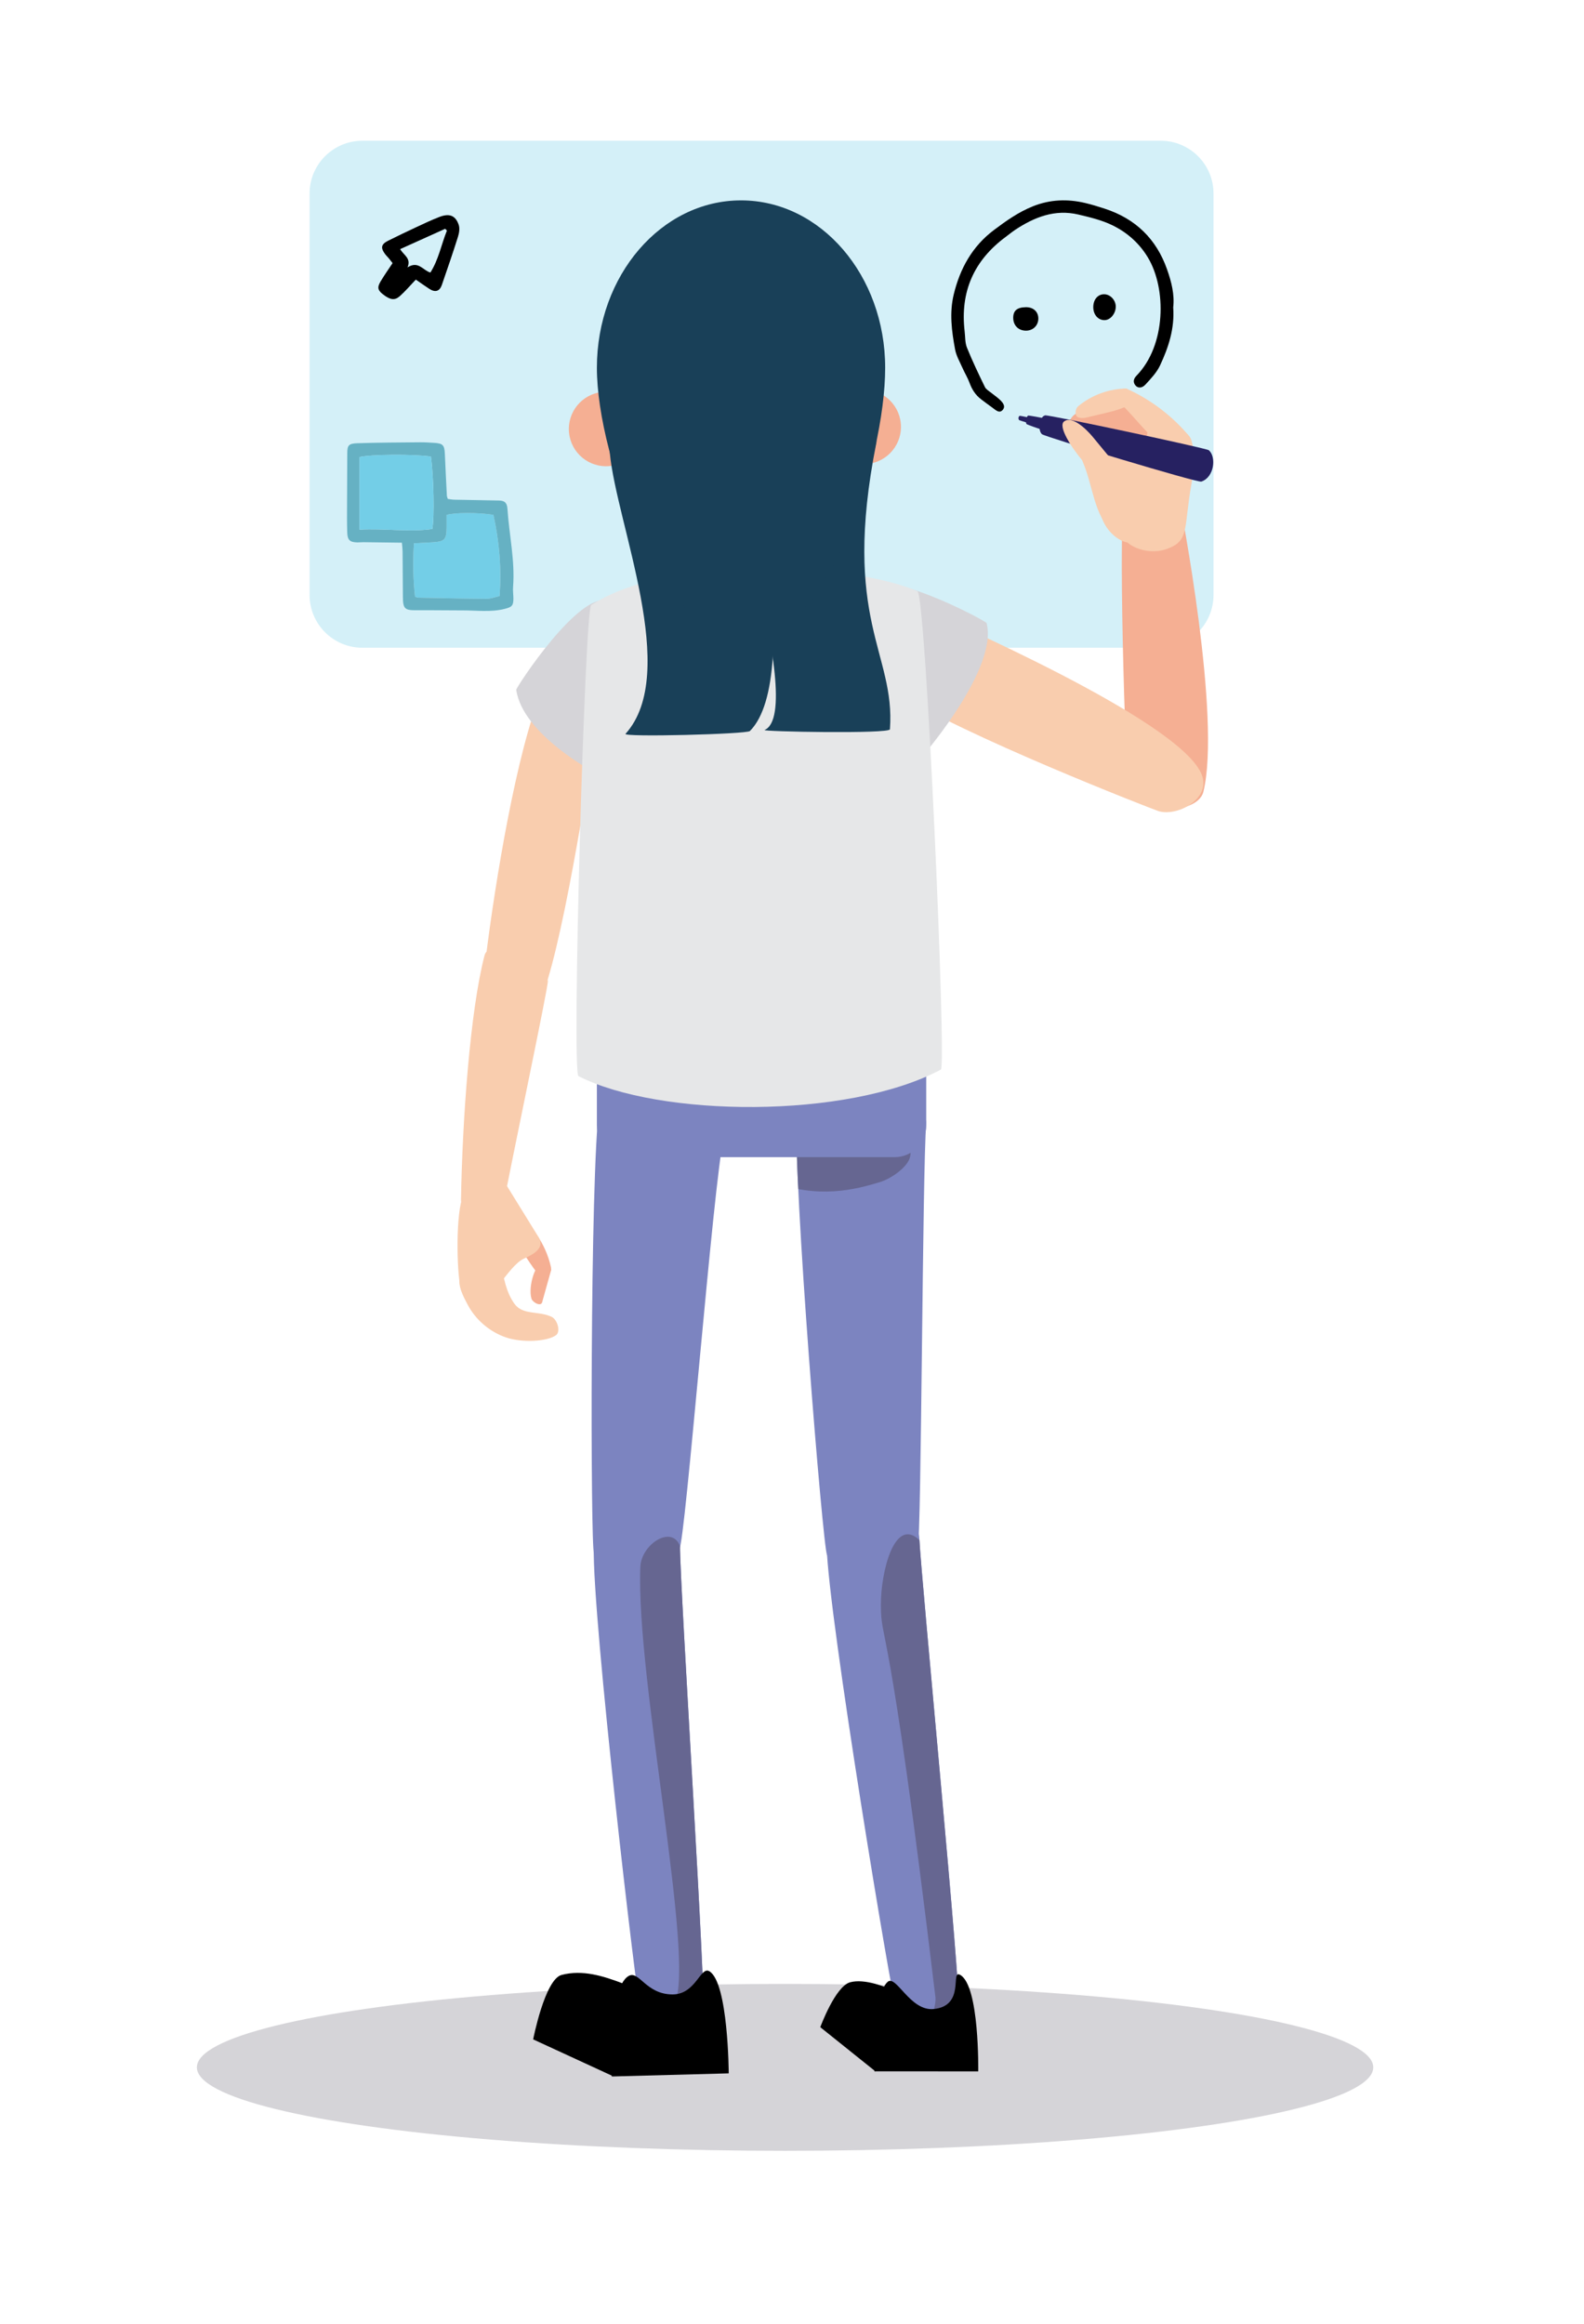 <?xml version="1.0" encoding="utf-8"?>
<!-- Generator: Adobe Adobe Illustrator 24.2.0, SVG Export Plug-In . SVG Version: 6.00 Build 0)  -->
<svg version="1.1" xmlns="http://www.w3.org/2000/svg" xmlns:xlink="http://www.w3.org/1999/xlink" x="0px" y="0px"
	 viewBox="0 0 1500 2200" style="enable-background:new 0 0 1500 2200;" xml:space="preserve">
<style type="text/css">
	.st0{fill:#7C84C0;}
	.st1{fill:#F9CDAE;}
	.st2{fill:#73CEE7;}
	.st3{fill:#F8E187;}
	.st4{fill:#F1F1F3;stroke:#000000;stroke-miterlimit:10;}
	.st5{fill:#194058;stroke:#000000;stroke-miterlimit:10;}
	.st6{fill:#42BA87;}
	.st7{fill:#D5D4D8;}
	.st8{fill:none;stroke:#916747;stroke-width:70;stroke-linecap:round;stroke-miterlimit:10;}
	.st9{fill:#916747;}
	.st10{fill:#A37451;}
	.st11{fill:#C2885F;}
	.st12{fill:none;stroke:#A37451;stroke-width:18;stroke-linecap:round;stroke-miterlimit:10;}
	.st13{fill:#666691;}
	.st14{clip-path:url(#SVGID_2_);fill:#666691;}
	.st15{clip-path:url(#SVGID_4_);fill:#916747;}
	.st16{clip-path:url(#SVGID_6_);fill:#916747;}
	.st17{fill:#E6E7E8;}
	.st18{clip-path:url(#SVGID_8_);fill:#D5D4D8;}
	.st19{clip-path:url(#SVGID_10_);fill:#D5D4D8;}
	.st20{fill:#E0E1E2;}
	.st21{fill:#9D9FA1;}
	.st22{fill:#3B2213;}
	.st23{opacity:0.8;fill:#73CEE7;}
	.st24{fill:none;stroke:#FFFFFF;stroke-width:10;stroke-linecap:round;stroke-miterlimit:10;}
	.st25{fill:#594A41;}
	.st26{fill:none;stroke:#BB7D6E;stroke-width:70;stroke-linecap:round;stroke-miterlimit:10;}
	.st27{fill:#E4A38A;}
	.st28{fill:#F5AF93;stroke:#BB7D6E;stroke-width:18;stroke-linecap:round;stroke-miterlimit:10;}
	.st29{fill:#F5AF93;}
	.st30{fill:#BB7D6E;}
	.st31{clip-path:url(#SVGID_12_);fill:#D5D4D8;}
	.st32{clip-path:url(#SVGID_14_);}
	.st33{clip-path:url(#SVGID_16_);fill:#BB7D6E;}
	.st34{clip-path:url(#SVGID_18_);fill:#BB7D6E;}
	.st35{clip-path:url(#SVGID_20_);fill:#66B1C3;}
	.st36{opacity:0.678;fill:#404041;}
	.st37{fill:#D3C174;}
	.st38{clip-path:url(#SVGID_22_);}
	.st39{opacity:0.302;fill:#73CEE7;}
	.st40{fill:#66B1C3;}
	.st41{clip-path:url(#SVGID_24_);fill:#666691;}
	.st42{clip-path:url(#SVGID_26_);fill:#666691;}
	.st43{clip-path:url(#SVGID_28_);fill:#666691;}
	.st44{fill:#262161;}
	.st45{fill:none;stroke:#F5AF93;stroke-width:70;stroke-linecap:round;stroke-miterlimit:10;}
	.st46{fill:#8A5D3B;}
	.st47{fill:#194058;}
	.st48{fill:#A7A9AC;stroke:#A7A9AC;stroke-width:20;stroke-miterlimit:10;}
	.st49{fill:#FFFFFF;stroke:#A7A9AC;stroke-width:20;stroke-miterlimit:10;}
	.st50{fill:#A1DCEF;}
	.st51{fill:#A7A9AC;}
	.st52{opacity:0.039;}
	.st53{fill:#FDE1CE;}
	.st54{fill:none;stroke:#FAC9A7;stroke-width:70;stroke-linecap:round;stroke-miterlimit:10;}
	.st55{fill:#C49A6B;}
	.st56{fill:#FAC9A7;}
	.st57{fill:#4F4E6D;}
	.st58{clip-path:url(#SVGID_30_);fill:#4F4E6D;}
	.st59{clip-path:url(#SVGID_32_);fill:#4F4E6D;}
	.st60{clip-path:url(#SVGID_34_);fill:#D5D4D8;}
	.st61{clip-path:url(#SVGID_36_);fill:#4F4E6D;}
	.st62{clip-path:url(#SVGID_38_);fill:#4F4E6D;}
	.st63{clip-path:url(#SVGID_40_);fill:#C8CCE7;}
	.st64{fill:#F5AF93;stroke:#F5AF93;stroke-width:18;stroke-linecap:round;stroke-miterlimit:10;}
	.st65{fill:#C8CCE7;}
	.st66{fill:#8B8AC3;}
	.st67{fill:#FFFFFF;stroke:#73CEE7;stroke-width:5;stroke-miterlimit:10;}
	.st68{clip-path:url(#SVGID_42_);fill:#66B1C3;}
	.st69{fill:#73CEE7;stroke:#73CEE7;stroke-width:5;stroke-miterlimit:10;}
	.st70{clip-path:url(#SVGID_44_);fill:#66B1C3;}
	.st71{fill:#F1F1F3;}
	.st72{clip-path:url(#SVGID_46_);fill:#4F4E6D;}
	.st73{clip-path:url(#SVGID_48_);fill:#4F4E6D;}
	.st74{clip-path:url(#SVGID_50_);fill:#C8CCE7;}
	.st75{clip-path:url(#SVGID_52_);fill:#66B1C3;}
	.st76{clip-path:url(#SVGID_54_);fill:#66B1C3;}
	.st77{clip-path:url(#SVGID_56_);fill:#666691;}
	.st78{clip-path:url(#SVGID_58_);fill:#916747;}
	.st79{clip-path:url(#SVGID_60_);fill:#916747;}
	.st80{clip-path:url(#SVGID_62_);fill:#D5D4D8;}
	.st81{clip-path:url(#SVGID_64_);fill:#D5D4D8;}
	.st82{clip-path:url(#SVGID_66_);fill:#D5D4D8;}
	.st83{clip-path:url(#SVGID_68_);}
	.st84{clip-path:url(#SVGID_70_);fill:#BB7D6E;}
	.st85{clip-path:url(#SVGID_72_);fill:#BB7D6E;}
	.st86{clip-path:url(#SVGID_74_);fill:#66B1C3;}
	.st87{clip-path:url(#SVGID_76_);}
	.st88{clip-path:url(#SVGID_78_);fill:#4F4E6D;}
	.st89{clip-path:url(#SVGID_80_);fill:#4F4E6D;}
	.st90{clip-path:url(#SVGID_82_);fill:#D5D4D8;}
	.st91{clip-path:url(#SVGID_84_);fill:#666691;}
	.st92{clip-path:url(#SVGID_86_);fill:#666691;}
	.st93{clip-path:url(#SVGID_88_);fill:#666691;}
	.st94{fill:#E6E7E8;stroke:#A7A9AC;stroke-width:20;stroke-linecap:square;stroke-miterlimit:10;}
	.st95{fill:#FFFFFF;}
	.st96{fill:#BCBEC0;}
	.st97{fill:none;stroke:#FFFFFF;stroke-width:10;stroke-miterlimit:10;}
	.st98{opacity:0.2;}
	.st99{clip-path:url(#SVGID_90_);fill:#58595B;}
	.st100{fill-rule:evenodd;clip-rule:evenodd;fill:#F8E187;}
	.st101{opacity:0.11;}
	.st102{clip-path:url(#SVGID_92_);}
	.st103{opacity:0.02;}
	.st104{clip-path:url(#SVGID_94_);fill:#4F4E6D;}
	.st105{clip-path:url(#SVGID_96_);fill:#4F4E6D;}
	.st106{clip-path:url(#SVGID_98_);fill:#D5D4D8;}
	.st107{display:none;opacity:0.031;}
	.st108{display:inline;}
	.st109{stroke:#A7A9AC;stroke-width:20;stroke-miterlimit:10;}
	.st110{display:inline;opacity:0.122;}
	.st111{stroke:#FAC9A7;stroke-width:70;stroke-linecap:round;stroke-miterlimit:10;}
	.st112{clip-path:url(#SVGID_100_);}
	.st113{clip-path:url(#SVGID_102_);}
	.st114{clip-path:url(#SVGID_104_);}
	.st115{clip-path:url(#SVGID_106_);fill:#4F4E6D;}
	.st116{clip-path:url(#SVGID_108_);fill:#4F4E6D;}
	.st117{clip-path:url(#SVGID_110_);fill:#C8CCE7;}
	.st118{clip-path:url(#SVGID_112_);fill:#66B1C3;}
	.st119{clip-path:url(#SVGID_114_);fill:#66B1C3;}
	.st120{clip-path:url(#SVGID_116_);}
	.st121{clip-path:url(#SVGID_118_);}
	.st122{clip-path:url(#SVGID_120_);}
	.st123{stroke:#F5AF93;stroke-width:70;stroke-linecap:round;stroke-miterlimit:10;}
	.st124{stroke:#F5AF93;stroke-width:18;stroke-linecap:round;stroke-miterlimit:10;}
	.st125{display:inline;stroke:#73CEE7;stroke-width:5;stroke-miterlimit:10;}
	.st126{clip-path:url(#SVGID_122_);}
	.st127{clip-path:url(#SVGID_124_);}
	.st128{clip-path:url(#SVGID_126_);fill:#666691;}
	.st129{clip-path:url(#SVGID_128_);fill:#916747;}
	.st130{clip-path:url(#SVGID_130_);fill:#916747;}
	.st131{clip-path:url(#SVGID_132_);fill:#D5D4D8;}
	.st132{clip-path:url(#SVGID_134_);fill:#D5D4D8;}
	.st133{fill:#808284;}
	.st134{fill-rule:evenodd;clip-rule:evenodd;fill:#F0BF4F;}
	.st135{fill:none;stroke:#808284;stroke-width:60;stroke-miterlimit:10;}
	.st136{fill:none;stroke:#808284;stroke-width:60;stroke-linecap:round;stroke-miterlimit:10;}
	.st137{display:none;}
	.st138{display:inline;opacity:0.271;}
</style>
<g id="Layer_2">
</g>
<g id="Business">
	<g id="Layer_65">
	</g>
	<g id="Layer_15">
	</g>
	<g id="Layer_14">
		<g id="Layer_45">
		</g>
	</g>
	<g id="Layer_18">
	</g>
	<g id="Layer_13">
	</g>
	<g id="Layer_66">
	</g>
</g>
<g id="Exec">
	<g id="Layer_17">
		<g id="Layer_39">
		</g>
		<g id="Layer_53">
		</g>
	</g>
	<g id="Layer_21">
		<g id="Layer_47">
		</g>
		<g id="Layer_46">
		</g>
	</g>
	<g id="Layer_20">
		<g id="Layer_16">
		</g>
	</g>
</g>
<g id="graphic">
	<g id="Layer_61">
		<path class="st39" d="M293.16,563.25v-380c0-27.61,22.39-50,50-50h756c27.61,0,50,22.39,50,50v380c0,27.61-22.39,50-50,50h-756
			C315.55,613.25,293.16,590.86,293.16,563.25"/>
		<g>
			<path d="M1110.99,291.03c1.43,20.17-4.5,37.94-12.47,54.94c-3.16,6.74-8.68,12.54-13.83,18.12c-3.44,3.74-7.44,3.49-9.64,0.56
				c-2.5-3.32-1.31-6.4,1.26-9.05c28.04-28.88,28.4-82.4,10.74-111.78c-8.23-13.69-19.69-23.71-33.49-30.48
				c-10.04-4.92-21.33-7.61-32.32-10.22c-22.21-5.28-41.64,2.41-59.84,14.43c-3.07,2.03-5.89,4.42-8.85,6.6
				c-30.31,22.31-43.44,52.11-39.06,89.54c0.61,5.18,0.3,10.75,2.19,15.43c5.12,12.67,11.04,25.04,17.02,37.33
				c1.11,2.29,3.94,3.78,6.07,5.53c2.36,1.95,4.95,3.65,7.22,5.7c3.02,2.72,6.68,6.41,3.76,10.13c-3.35,4.28-7.1,0.14-10.24-2.06
				c-3.51-2.47-6.93-5.07-10.36-7.66c-5.3-4.01-8.7-9.26-10.98-15.53c-1.76-4.84-4.55-9.3-6.64-14.04
				c-2.57-5.83-5.95-11.58-7.1-17.72c-3.2-17.2-5.48-34.61-1.27-52.04c5.95-24.57,17.58-45.64,38.19-61.08
				c11.53-8.64,23.15-16.91,36.77-22.36c16.37-6.55,32.76-7.09,49.55-3.13c6.25,1.47,12.41,3.4,18.52,5.39
				c29.03,9.45,48.79,28.54,58.94,57.35C1109.39,266.88,1112.39,279.08,1110.99,291.03"/>
			<path d="M971.33,290.84c7.12-0.15,11.95,4.19,11.94,10.73c0,6.51-4.94,11.42-11.55,11.48c-7.1,0.07-12.07-4.74-12.22-11.82
				C959.36,294.2,962.98,291.01,971.33,290.84"/>
			<path d="M1056.59,290.04c0.14,6.53-4.84,12.81-10.34,13.04c-6.13,0.25-10.85-4.93-10.95-12.02c-0.11-7.35,4.22-12.55,10.39-12.47
				C1051.37,278.66,1056.46,284.01,1056.59,290.04"/>
		</g>
		<path d="M393.77,264.7c4.59,3.16,8.66,6.12,12.9,8.84c5.59,3.57,9.68,2.25,11.78-3.86c5.19-15.1,10.42-30.2,15.21-45.42
			c1.15-3.64,1.87-8.13,0.67-11.56c-3.07-8.81-8.88-10.94-18.32-7.28c-7.41,2.87-14.61,6.28-21.8,9.64
			c-8.94,4.17-17.84,8.42-26.65,12.83c-6.59,3.3-7.31,6.63-3,12.5c1.1,1.5,2.49,2.81,3.69,4.24c1.18,1.41,2.28,2.88,3.52,4.45
			c-3.89,5.89-7.86,11.47-11.33,17.31c-3.48,5.86-2.71,8.52,2.68,12.62c6.44,4.9,10.67,5.62,15.44,1.4
			C383.71,275.87,388.15,270.59,393.77,264.7 M421.55,216.62l1.68,1.67c-5.34,13.17-7.81,27.37-15.68,39.75
			c-7.26-2.21-11.28-11.42-21.64-4.9c3.64-8.82-3.74-11.54-6.95-17.3C393.46,229.3,407.51,222.96,421.55,216.62"/>
		<g>
			<path class="st2" d="M393.03,565.03c-1.84-16.55-2.13-33.19-1.06-50.67c6.4-0.34,12.14-0.58,17.88-0.97
				c11.3-0.75,12.97-2.59,13.04-14.08c0.02-3.98,0-7.95,0-11.78c7.14-2.43,30.12-2.46,44.36-0.13c5.56,25.02,7.77,50.42,5.81,76.94
				c-4.23,0.91-8.35,2.58-12.46,2.56c-21.44-0.12-42.87-0.66-64.3-1.09C395.41,565.8,394.53,565.4,393.03,565.03"/>
			<path class="st40" d="M380.59,513.79c-12.7-0.17-24.59-0.34-36.48-0.47c-1.84-0.02-3.68,0.23-5.52,0.2
				c-7.13-0.11-9.52-2.09-9.76-9.19c-0.32-9.5-0.19-19.02-0.17-28.53c0.03-15.65,0.12-31.29,0.2-46.93
				c0.04-7.11,1.26-8.97,9.43-9.24c19.92-0.66,39.85-0.7,59.78-0.9c4.29-0.04,8.58,0.3,12.87,0.53c8.48,0.46,9.98,2.11,10.34,10.55
				c0.55,13.16,1.23,26.32,1.9,39.48c0.04,0.87,0.48,1.71,0.87,3.05c1.98,0.25,4.03,0.7,6.09,0.74c14.09,0.31,28.19,0.53,42.28,0.78
				c5.37,0.1,7.72,2.02,8.11,7.79c1.66,24.74,7.29,49.19,5.33,74.19c-0.29,3.65,0.34,7.35,0.32,11.03
				c-0.04,6.78-1.72,7.95-8.45,9.62c-13.08,3.26-26.23,1.36-39.35,1.4c-14.71,0.04-29.43-0.3-44.14-0.15
				c-10.9,0.11-12.65-1.41-12.71-12.66c-0.07-14.42-0.17-28.83-0.3-43.25C381.21,519.71,380.9,517.59,380.59,513.79 M393.03,565.03
				c1.51,0.38,2.38,0.77,3.27,0.79c21.43,0.43,42.87,0.97,64.31,1.09c4.11,0.02,8.23-1.64,12.46-2.56
				c1.95-26.52-0.25-51.92-5.82-76.94c-14.23-2.33-37.22-2.3-44.36,0.13c0,3.83,0.02,7.8,0,11.78
				c-0.07,11.49-1.74,13.32-13.04,14.08c-5.73,0.38-11.48,0.63-17.88,0.97C390.9,531.84,391.18,548.48,393.03,565.03 M408.06,432.25
				c-15.89-2.45-57.21-2.14-67.54,0.46v68.73c23.41-1.44,46.19,2.63,68.89-0.63C411.49,489.61,410.71,451.08,408.06,432.25"/>
			<path class="st2" d="M408.06,432.25c2.65,18.82,3.43,57.36,1.34,68.56c-22.7,3.25-45.48-0.81-68.89,0.63v-68.73
				C350.86,430.11,392.17,429.81,408.06,432.25"/>
		</g>
		<ellipse class="st7" cx="743.44" cy="1957.23" rx="557" ry="79"/>
	</g>
	<path d="M776.78,1919.19l52.23,41.85l55.56-55.69c0,0-52.66-35.75-79.42-28.7C791.01,1880.37,776.78,1919.19,776.78,1919.19z"/>
	<path d="M579.58,1965.17l-74.69-34.43c0,0,11.07-56.82,26.9-61c39.69-10.48,79.21,25.13,108,20.67
		C663.22,1886.76,579.58,1965.17,579.58,1965.17z"/>
	<g id="Layer_35">
		<g id="Layer_50">
			<path class="st0" d="M562.47,1470.65c-3.31-5.59-3.8-356.72,4.95-422.6c3.33-25.03,123.94,4.47,117.98,29
				c-9.82,40.42-36.65,386.07-42.1,389.37C621.7,1479.48,576.97,1495.1,562.47,1470.65z"/>
			<path class="st0" d="M606.69,1903.67c-3.04-5.29-46.09-373.07-44.4-439.45c0.64-25.22,81.63-34.36,81.63-0.98
				c0,41.34,25.84,439.19,21.82,442.93C649.81,1921,620.01,1926.81,606.69,1903.67z"/>
			<g>
				<defs>
					<path id="SVGID_23_" d="M606.69,1903.67c-3.04-5.29-46.09-373.07-44.4-439.45c0.64-25.22,81.63-34.36,81.63-0.98
						c0,41.34,25.84,439.19,21.82,442.93C649.81,1921,620.01,1926.81,606.69,1903.67z"/>
				</defs>
				<clipPath id="SVGID_2_">
					<use xlink:href="#SVGID_23_"  style="overflow:visible;"/>
				</clipPath>
				<path class="st14" d="M643.93,1463.84c-7.43-20.52-36.66-2.15-37.55,19.66c-4.3,105.58,52.3,371.95,32.55,412.89
					c-6.67,13.83,21.99,26.64,37.88,24.46c15.89-2.18,29.18-16.71,29.93-32.74C713.58,1742.74,683.38,1572.77,643.93,1463.84z"/>
			</g>
		</g>
		<g id="Layer_49">
			<path class="st0" d="M783.19,1472.16c-3.81-5.31-32.44-355.29-28.82-421.67c1.37-25.22,124.92-12.05,122.73,13.12
				c-3.58,41.16-4.57,393.77-7.95,400.31C857.39,1486.64,799.87,1495.38,783.19,1472.16z"/>
			<g>
				<defs>
					<path id="SVGID_25_" d="M783.19,1472.16c-3.81-5.31-32.44-355.29-28.82-421.67c1.37-25.22,124.92-12.05,122.73,13.12
						c-3.58,41.16-4.57,393.77-7.95,400.31C857.39,1486.64,799.87,1495.38,783.19,1472.16z"/>
				</defs>
				<clipPath id="SVGID_4_">
					<use xlink:href="#SVGID_25_"  style="overflow:visible;"/>
				</clipPath>
				<path style="clip-path:url(#SVGID_4_);fill:#666691;" d="M730.46,1118.27c43.57,17.38,80.41,7.76,102.77,0.85
					c11.63-3.59,26.35-14.58,28.51-23.58c1.45-6.02,0.15-9.64-6-10.37c-17.6-2.08-34.73-7.06-52.22-9.93
					c-17.49-2.87-35.91-3.54-52.48,2.77C734.49,1084.32,723.17,1090.83,730.46,1118.27z"/>
			</g>
			<path class="st0" d="M848.48,1900.57c-3.3-5.13-64.14-370.39-65.67-436.77c-0.58-25.22,86.07-41.58,87.69-8.24
				c2.01,41.29,40.92,440.72,37.09,444.66C892.39,1915.8,862.91,1923.04,848.48,1900.57z"/>
			<g>
				<defs>
					<path id="SVGID_27_" d="M848.48,1900.57c-3.3-5.13-64.14-370.39-65.67-436.77c-0.58-25.22,86.07-41.58,87.69-8.24
						c2.01,41.29,40.92,440.72,37.09,444.66C892.39,1915.8,862.91,1923.04,848.48,1900.57z"/>
				</defs>
				<clipPath id="SVGID_6_">
					<use xlink:href="#SVGID_27_"  style="overflow:visible;"/>
				</clipPath>
				<path style="clip-path:url(#SVGID_6_);fill:#666691;" d="M869.83,1457.29c-22.97-20.6-35.65,30.79-35.65,61.64
					c0,38.57,6.96-1.42,51.65,371.99c1.53,12.82-15.23,30.21,29.85,19.62c12.57-2.95,23.85-12.75,24.88-25.62
					C952.55,1735.75,980.73,1556.77,869.83,1457.29z"/>
			</g>
		</g>
		<path class="st0" d="M565.23,1065.54v-71c0-16.57,13.43-30,30-30H847.1c16.57,0,30,13.43,30,30v71c0,16.57-13.43,30-30,30H595.23
			C578.66,1095.54,565.23,1082.11,565.23,1065.54z"/>
	</g>
	<g id="Layer_36">
		<path d="M840.61,1876.25c-14.37,12.34-12.53,84.74-12.53,84.74l98.27,0.05c0,0,1.31-80.68-16.97-91.29
			c-9.93-5.76,5.33,29.46-25.41,32.28C861.81,1904.07,848.64,1869.36,840.61,1876.25z"/>
		<path d="M671.74,1866.25c17.93,10.66,18.34,96.66,18.34,96.66l-110.74,2.96c0,0-4.04-83.81,15.99-95.16
			c9.81-5.56,16.29,17.48,41.57,17.48C658.95,1888.19,663.28,1861.22,671.74,1866.25z"/>
	</g>
	<g id="Layer_32">
		<path class="st1" d="M459.92,907.75c9.19-74.53,29.41-196.43,52.99-253.37c6.98-16.87,53.45,8.96,52.32,27.18
			c-0.4,6.45-25.46,176.23-46.44,245.37C513.49,944.4,457.69,925.87,459.92,907.75z"/>
		<path class="st1" d="M436.55,1135.62c1.28-75.08,8.61-178.79,22.35-231.3c4.62-17.66,59.1,6.27,59.89,24.51
			c0.28,6.46-32.18,159.32-45.76,230.28C469.6,1177.04,436.24,1153.87,436.55,1135.62z"/>
		<path class="st7" d="M488.85,653.03c6.13,42.79,75.41,78.93,75.41,78.93s90.34-130.07,11.91-162.75
			C549.27,558,488.58,651.11,488.85,653.03z"/>
		<path class="st29" d="M1068.07,743.85c-1.42-6.77-10.61-259.2-2.38-281.77c9.11-25.02,47.66-5.43,51.29,12.39
			c1.28,6.31,39.72,204.84,22.6,275.11C1134.15,771.79,1074.29,773.53,1068.07,743.85z"/>
		<path class="st1" d="M882.04,579.65c5.82,3.85,231.55,99.93,255.36,152.31c11.11,24.43-23.22,41.62-40.63,35.85
			c-6.16-2.04-187.17-72.38-247.47-112.23C834.06,645.51,866.78,569.57,882.04,579.65z"/>
		<path class="st7" d="M934.26,589.85c11.14,41.95-57.83,122.58-57.83,122.58s-139.57-87.41-68.25-155.91
			C832.64,533.03,933.76,587.96,934.26,589.85z"/>
		<path class="st17" d="M559.8,572.81c-5.99,3.85-18.64,442.58-12,445.98c76.22,38.95,254.26,41.08,343.21-6.19
			c5.38-2.86-14.12-449.34-22.22-452.87C808.49,533.42,636.71,523.38,559.8,572.81z"/>
		<g id="Layer_33">
			<path class="st29" d="M521.85,1202.63c-2.61,9.34-5.23,18.67-7.84,28.01c-0.63,2.24-0.61,4.11-3.26,4.14s-6.79-3-7.46-5.24
				c-3.72-12.36,5.17-36.71,9.81-30.89C515.76,1202,522.75,1199.41,521.85,1202.63z"/>
			<path class="st29" d="M507.76,1168.27c6.66,9.35,11.44,20.04,13.96,31.24c1.02,4.55-3.23,9.11-7.87,9.53
				c-4.64,0.42-20.83-27.7-23.82-31.28c-3.76-4.49-2.35-12.27,2.75-15.16S504.11,1163.14,507.76,1168.27z"/>
			<path class="st1" d="M436.54,1138.41c-5.73,26.05-2.94,80.18,0.92,84.5c9.24,10.33,12.83,13.51,21.67,11.2
				c8.84-2.31,9.09-13.3,15.05-20.22c5.97-6.92,13.98-18.82,22.34-22.51c10.39-4.59,19.39-10.57,13.41-20.24
				c-11.54-18.68-23.08-37.35-34.62-56.03C466.87,1128.32,451.53,1133.61,436.54,1138.41z"/>
			<path class="st1" d="M474.61,1196.49c2.26,13.26,4.74,27.04,12.63,37.94c7.89,10.89,23.04,6.43,35.16,12.27
				c5.47,2.64,8.72,13.95,4.16,17.33c-8.23,6.1-32.06,7.39-47.38,2.16s-28.51-16.43-36.15-30.7c-4.33-8.09-9.22-17.19-7.83-26.26
				c1.39-9.07,9.59-17.95,18.25-20.98S473.34,1189.07,474.61,1196.49z"/>
		</g>
		<g id="Layer_38">
			<path class="st1" d="M1025.69,438.13c8.98,20.69,10.6,50.47,27.11,64.29c6.36,5.33,18.03,4.97,26.9,4.98s18-6.93,16.09-14.4
				c-6.4-25.03-0.15-62.13-26.51-60.2c-22.12,1.62-24.07-8.71-25.95-8.2C1035.4,426.78,1019.04,422.81,1025.69,438.13z"/>
			<path class="st29" d="M1093.28,391.02c-22.3-10.55-50.82-10.59-73.15-0.09c-5.32,2.5-8.51,8-7.64,13.17
				c0.87,5.17,5.73,9.66,11.65,10.76c25.55,4.74,42.89,0.78,47.86,20.78c1.45,5.83,42.49-10.05,44.16-15.84
				c1.67-5.79-1-12-5.34-16.64C1106.46,398.52,1100.95,394.65,1093.28,391.02z"/>
			<path class="st1" d="M1067.68,513.67c9.88,8.14,25.57,10.52,38.07,5.77c20.93-7.94,14.94-19.19,22.7-62.31
				c2.05-11.4,4.54-35.06-2.8-44.7c-7.34-9.65-39.38-11.88-39.38-1.28c0,14.1-20.02,22.27-29.91,33.49
				c-9.89,11.22-16.43,25.31-14.5,39.31C1043.8,497.95,1055.68,511.33,1067.68,513.67z"/>
			<path class="st1" d="M1057.91,378.79c18.85,17.68,30.17,36.54,51.41,49.22c4.7,2.8,11.69,2.24,15.7-1.27
				c4.01-3.51,4.57-9.56,1.26-13.57c-15.07-18.26-35.69-34.49-58.72-44.86c-2.73-1.23-5.87,0.36-8.03,2.25
				C1057.37,372.44,1055.29,376.33,1057.91,378.79z"/>
			<path class="st1" d="M1066.97,367.87c-16.46,0.07-32.84,5.98-45.65,16.47c-2.49,2.04-3.47,5.78-2.31,8.81
				c1.16,3.03,6.61,2.96,9.72,2.18c22.95-5.78,44.15-8.67,43.23-18.28C1071.72,374.43,1069.28,370.42,1066.97,367.87z"/>
			<g id="Layer_34">
				<path class="st44" d="M965.22,397.78c-1.23-0.92-0.91-3.85,0.61-4.11c0.91-0.15,43.36,9.11,44,9.58c2.1,1.54,1.78,6.01-1.62,6.8
					C1007.15,410.3,966.01,398.37,965.22,397.78z"/>
				<path class="st44" d="M972.06,401.43c-1.09-1.49-0.12-7.16,1.53-7.98c0.99-0.49,43.63,7.98,44.2,8.74
					c1.87,2.48,0.57,11.1-3.19,13.35C1013.45,416.24,972.77,402.39,972.06,401.43z"/>
				<path class="st44" d="M986.71,411.08c-4.2-3.73-2.52-16.45,2.94-17.83c3.27-0.83,152.89,31.09,155.09,33
					c7.19,6.24,5.22,25.6-7.09,29.67C1133.86,457.16,989.42,413.48,986.71,411.08z"/>
			</g>
			<path class="st1" d="M1007.78,398.9c-6.43,4.63,7.18,25.34,18,38.01c3.67,4.3,13.28,6.73,20.2,5.13
				c6.92-1.61,7.02-6.46,3.4-10.77c-5.02-5.97-9.74-11.91-14.76-17.89C1027.95,405.44,1015.2,393.56,1007.78,398.9z"/>
		</g>
	</g>
	<g id="Layer_28">
		<g>
			<line class="st45" x1="702.33" y1="487.02" x2="704.13" y2="554.96"/>
			<circle class="st29" cx="573.93" cy="406.15" r="35.25"/>
			<circle class="st29" cx="817.93" cy="404.15" r="35.25"/>
			<ellipse class="st46" cx="696.23" cy="358.21" rx="129" ry="154.5"/>
		</g>
		<g id="Layer_30">
		</g>
		<g id="Layer_29">
			<path class="st47" d="M577.47,428.77c6.39,67.67,66.75,208.4,14.88,265.98c-3,3.33,114.8,0.32,117.78-2.66
				c52.34-52.34-3.32-296.08-3.32-296.08S574.6,398.36,577.47,428.77z"/>
			<path class="st47" d="M829.85,419.33c-33.46,168.42,18.18,198.36,12.9,271.1c-0.33,4.54-122.37,2.24-118.72,0.67
				c41.56-17.89-51.16-295.09-51.16-295.09S836.11,387.81,829.85,419.33z"/>
			<path class="st47" d="M565.23,348.21c0-87.54,61.11-158.5,136.5-158.5s136.5,70.96,136.5,158.5s-56.11,259.5-131.5,259.5
				S565.23,435.75,565.23,348.21z"/>
		</g>
	</g>
</g>
<g id="drylab">
	<g id="Layer_58">
	</g>
	<g id="Layer_26">
	</g>
	<g id="Layer_22">
	</g>
	<g id="Layer_23">
	</g>
	<g id="Layer_25">
	</g>
	<g id="Layer_24">
	</g>
	<g id="Layer_48">
	</g>
</g>
<g id="wetlab">
	<g id="Layer_57">
	</g>
	<g id="Layer_40">
	</g>
	<g id="Layer_51">
	</g>
	<g id="Layer_41">
	</g>
	<g id="Layer_44">
	</g>
	<g id="Layer_7">
	</g>
	<g id="skin">
	</g>
	<g id="Layer_52">
	</g>
	<g id="Hair">
	</g>
	<g id="Layer_54">
	</g>
	<g id="Layer_6">
	</g>
	<g id="Layer_37">
	</g>
	<g id="Layer_8">
	</g>
	<g id="Layer_9">
	</g>
</g>
<g id="segmented_ver.">
	<g id="Segment_wetlab">
	</g>
	<g id="Segment_business_e">
	</g>
	<g id="Segment_exec">
	</g>
	<g id="Layer_59">
	</g>
	<g id="Layer_60">
	</g>
</g>
<g id="Subteams_Graphic">
	<g id="Layer_67">
	</g>
	<g id="Layer_63">
	</g>
	<g id="Layer_64">
	</g>
	<g id="Layer_62">
	</g>
</g>
<g id="Layer_69">
</g>
<g id="Layer_68">
</g>
<g id="Layer_1" class="st137">
</g>
</svg>
